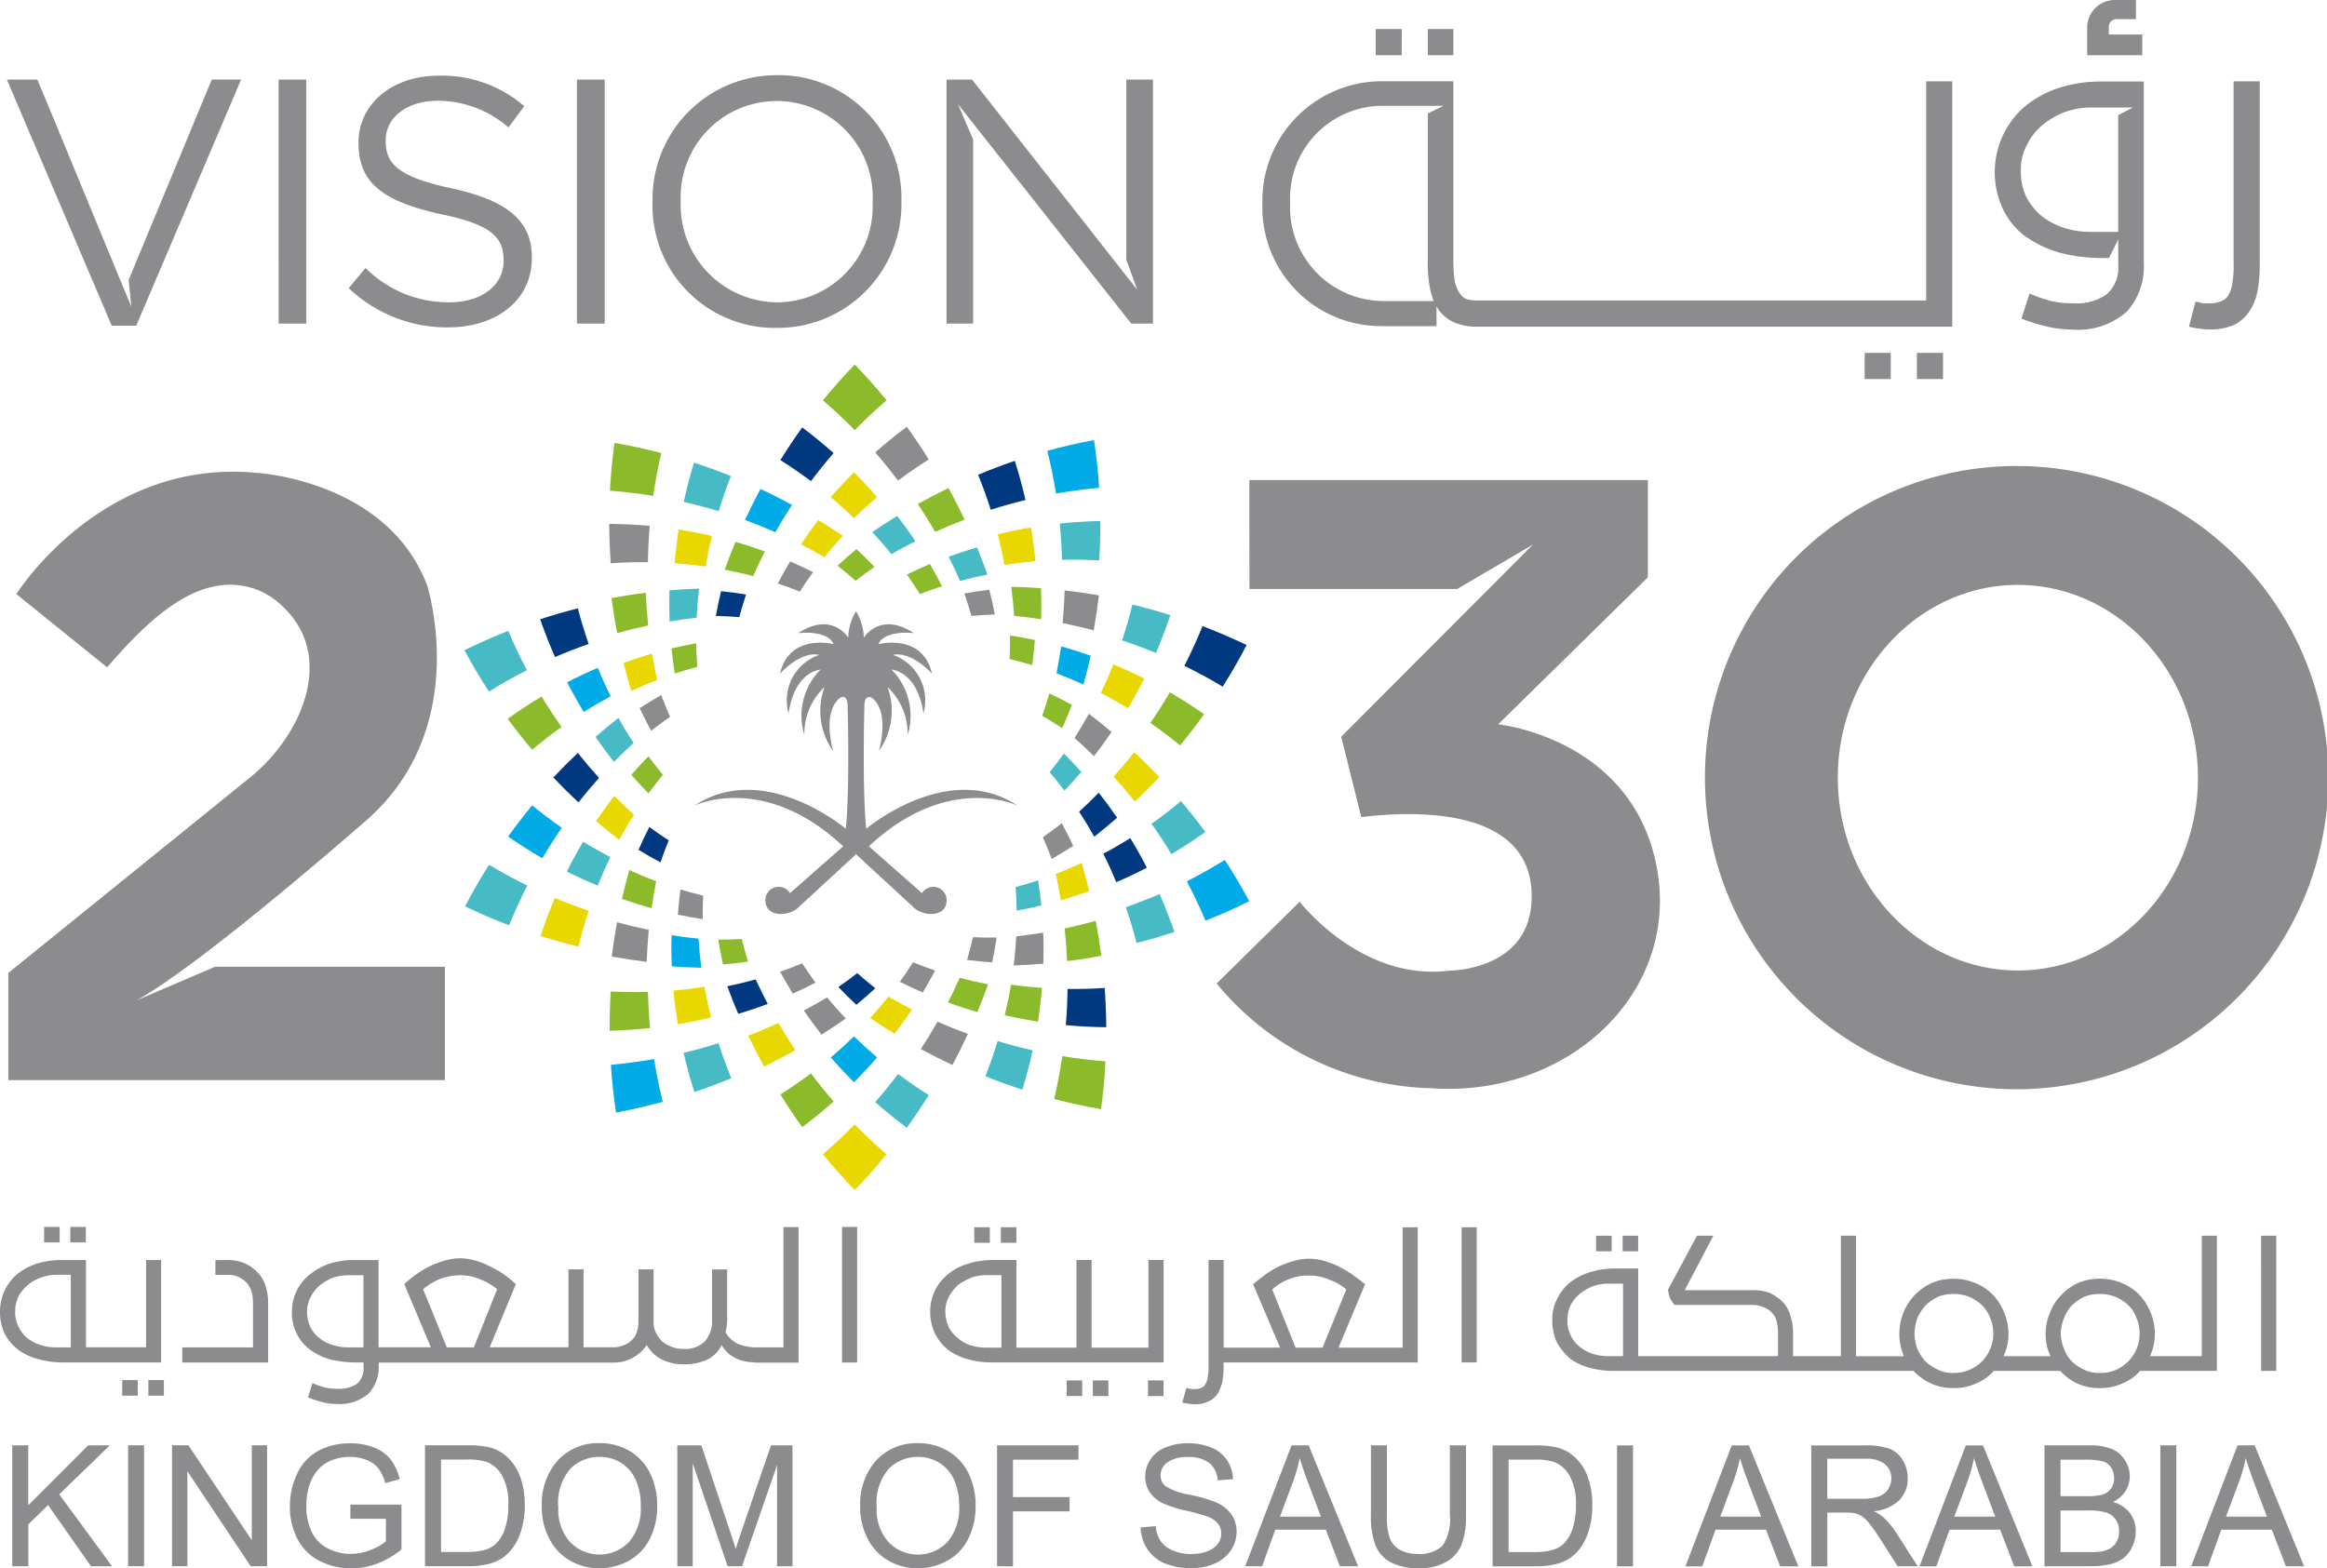 <svg id="_2030" data-name="2030" xmlns="http://www.w3.org/2000/svg" width="110.489" height="74.487" viewBox="0 0 110.489 74.487">
  <g id="Group_3" data-name="Group 3">
    <path id="Path_99" data-name="Path 99" d="M211.889,182.309q-.706.323-1.433.6.355.746.754,1.467.754-.366,1.488-.777-.424-.63-.808-1.289Z" transform="translate(-174.93 -133.722)" fill="#e9d700" fill-rule="evenodd"/>
    <path id="Path_100" data-name="Path 100" d="M186.849,170.51l-4.309-3.48s4.027-6.451,11.377-5.76c0,0,6.213.325,8.121,5.333,0,0,2.156,6.679-2.8,11.1,0,0-7.85,6.9-11,8.626l3.736-1.6h10.913v5.386H182.157v-5.092l11.5-9.3c2.429-1.964,4.227-5.912,1.258-8.345a3.516,3.516,0,0,0-2.92-.722c-2.081.371-4.011,2.553-5.148,3.853Z" transform="translate(-181.762 -138.815)" fill="#8c8c8e" fill-rule="evenodd"/>
    <path id="Path_101" data-name="Path 101" d="M229.93,166.712l-.006-5.175h18.921v4.622l-7.108,6.98s5.947.6,7.395,6.177c1.63,6.287-3.925,11.578-10.564,11.106a13.6,13.6,0,0,1-10.195-4.974l3.942-3.884s2.923,3.816,7.137,3.271c0,0,3.684,0,3.869-3.246.243-4.277-4.824-4.436-8.083-4.045l-.952-3.815,9.107-9.13-3.6,2.112Z" transform="translate(-170.604 -138.738)" fill="#8c8c8e" fill-rule="evenodd"/>
    <path id="Path_102" data-name="Path 102" d="M261.906,161a14.8,14.8,0,1,1-14.858,14.8A14.787,14.787,0,0,1,261.906,161Zm0,5.648c4.71,0,8.55,4.113,8.55,9.156s-3.84,9.155-8.55,9.155-8.549-4.112-8.549-9.155S257.2,166.646,261.906,166.646Z" transform="translate(-166.095 -138.868)" fill="#8c8c8e" fill-rule="evenodd"/>
    <path id="Path_103" data-name="Path 103" d="M214.714,163.419q.528-.516,1.1-1-.527-.609-1.1-1.18-.57.571-1.1,1.18Q214.186,162.9,214.714,163.419Z" transform="translate(-174.167 -138.809)" fill="#e9d700" fill-rule="evenodd"/>
    <path id="Path_104" data-name="Path 104" d="M214.824,160.234q.723-.739,1.51-1.416-.721-.887-1.511-1.7-.788.817-1.511,1.7.785.678,1.511,1.416Z" transform="translate(-174.24 -139.806)" fill="#8bbb2a" fill-rule="evenodd"/>
    <path id="Path_105" data-name="Path 105" d="M216.4,162.052q.7-.527,1.456-1-.5-.8-1.043-1.554-.776.58-1.5,1.218.565.65,1.083,1.338Z" transform="translate(-173.757 -139.23)" fill="#8c8c8e" fill-rule="evenodd"/>
    <path id="Path_106" data-name="Path 106" d="M218.663,165.707q-.256-.584-.542-1.151.665-.244,1.347-.444.263.637.494,1.291-.659.13-1.3.3Z" transform="translate(-173.079 -138.116)" fill="#46bbc6" fill-rule="evenodd"/>
    <path id="Path_107" data-name="Path 107" d="M217.144,166.181q-.294-.472-.618-.934c.358-.175.722-.342,1.089-.5q.3.519.578,1.054-.533.171-1.05.375Z" transform="translate(-173.464 -137.961)" fill="#8bbb2a" fill-rule="evenodd"/>
    <path id="Path_108" data-name="Path 108" d="M217.764,163.92q-.389-.674-.821-1.322.723-.4,1.46-.755.4.736.763,1.5-.711.267-1.4.58Z" transform="translate(-173.364 -138.664)" fill="#8bbb2a" fill-rule="evenodd"/>
    <path id="Path_109" data-name="Path 109" d="M216.11,164.721q-.433-.537-.91-1.046.585-.4,1.186-.764c.3.389.59.789.863,1.2Q216.672,164.4,216.11,164.721Z" transform="translate(-173.784 -138.406)" fill="#46bbc6" fill-rule="evenodd"/>
    <path id="Path_110" data-name="Path 110" d="M213.136,162.079q.514-.687,1.078-1.337-.717-.638-1.491-1.219-.543.756-1.036,1.551.75.477,1.45,1Z" transform="translate(-174.633 -139.224)" fill="#003980" fill-rule="evenodd"/>
    <path id="Path_111" data-name="Path 111" d="M214.714,182.819q.528.515,1.1,1-.527.608-1.1,1.18-.57-.572-1.1-1.18Q214.186,183.335,214.714,182.819Z" transform="translate(-174.167 -133.599)" fill="#00abe7" fill-rule="evenodd"/>
    <path id="Path_112" data-name="Path 112" d="M214.824,186.189q.723.739,1.51,1.416-.721.887-1.511,1.7-.788-.818-1.511-1.7.785-.677,1.511-1.416Z" transform="translate(-174.24 -132.786)" fill="#e9d700" fill-rule="evenodd"/>
    <path id="Path_113" data-name="Path 113" d="M216.4,184.259q.7.526,1.456,1-.5.8-1.043,1.554-.776-.58-1.5-1.218Q215.878,184.947,216.4,184.259Z" transform="translate(-173.757 -133.251)" fill="#46bbc6" fill-rule="evenodd"/>
    <path id="Path_114" data-name="Path 114" d="M213.136,184.232q.514.688,1.078,1.337-.717.639-1.491,1.22-.543-.756-1.036-1.551.75-.476,1.45-1Z" transform="translate(-174.633 -133.258)" fill="#8bbb2a" fill-rule="evenodd"/>
    <path id="Path_115" data-name="Path 115" d="M220.316,165.127q.728-.113,1.471-.175-.076-.8-.211-1.6-.8.132-1.576.324.185.723.316,1.45Z" transform="translate(-172.625 -138.299)" fill="#e9d700" fill-rule="evenodd"/>
    <path id="Path_116" data-name="Path 116" d="M222.307,162.549q1.017-.181,2.05-.275-.074-1.142-.244-2.266-1.115.208-2.217.51.248,1.007.411,2.03Z" transform="translate(-172.168 -139.107)" fill="#00abe7" fill-rule="evenodd"/>
    <path id="Path_117" data-name="Path 117" d="M222.481,164.945q.877-.02,1.766.03.057-.938.049-1.872-.968.021-1.924.121.084.857.108,1.72Z" transform="translate(-172.053 -138.359)" fill="#46bbc6" fill-rule="evenodd"/>
    <path id="Path_118" data-name="Path 118" d="M222.482,167.312c.047-.517.081-1.035.094-1.553q.82.094,1.629.234-.1.833-.246,1.664-.733-.2-1.479-.344Z" transform="translate(-172.027 -137.718)" fill="#8c8c8e" fill-rule="evenodd"/>
    <path id="Path_119" data-name="Path 119" d="M220.652,167q-.043-.69-.135-1.381.706.016,1.408.067.031.739.01,1.477-.639-.1-1.284-.163Z" transform="translate(-172.501 -137.752)" fill="#8bbb2a" fill-rule="evenodd"/>
    <path id="Path_120" data-name="Path 120" d="M219.058,166.977q-.15-.538-.335-1.068c.393-.069.788-.128,1.185-.174q.149.582.263,1.173c-.372.011-.743.035-1.113.069Z" transform="translate(-172.934 -137.724)" fill="#8c8c8e" fill-rule="evenodd"/>
    <path id="Path_121" data-name="Path 121" d="M219.847,163.124q.817-.259,1.652-.462-.215-.936-.508-1.86-.88.3-1.743.661.336.824.6,1.662Z" transform="translate(-172.807 -138.915)" fill="#003980" fill-rule="evenodd"/>
    <path id="Path_122" data-name="Path 122" d="M209.068,180.928q.131.726.316,1.45-.781.188-1.577.323-.135-.8-.211-1.6.743-.062,1.471-.175Z" transform="translate(-175.62 -134.056)" fill="#e9d700" fill-rule="evenodd"/>
    <path id="Path_123" data-name="Path 123" d="M208.808,179.112q.042.691.135,1.382-.706-.016-1.408-.067-.031-.739-.01-1.477.638.1,1.283.163Z" transform="translate(-175.64 -134.533)" fill="#00abe7" fill-rule="evenodd"/>
    <path id="Path_124" data-name="Path 124" d="M207.255,183.688q.161,1.023.411,2.03-1.1.3-2.217.51c-.112-.749-.2-1.506-.244-2.266q1.031-.094,2.05-.275Z" transform="translate(-176.198 -133.39)" fill="#00abe7" fill-rule="evenodd"/>
    <path id="Path_125" data-name="Path 125" d="M209.642,183.08q.267.837.606,1.663-.865.36-1.749.659-.3-.924-.514-1.862Q208.821,183.34,209.642,183.08Z" transform="translate(-175.527 -133.536)" fill="#46bbc6" fill-rule="evenodd"/>
    <path id="Path_126" data-name="Path 126" d="M213.69,181.33c-.364.218-.734.425-1.107.622q.4.586.84,1.145.582-.367,1.149-.764-.46-.489-.883-1Z" transform="translate(-174.416 -133.959)" fill="#8c8c8e" fill-rule="evenodd"/>
    <path id="Path_127" data-name="Path 127" d="M212.721,180.025q-.514.216-1.043.4.285.526.6,1.039.548-.245,1.081-.523-.335-.45-.638-.916Z" transform="translate(-174.635 -134.274)" fill="#8c8c8e" fill-rule="evenodd"/>
    <path id="Path_128" data-name="Path 128" d="M211,180.642q-.664.185-1.346.323.245.664.523,1.312.707-.212,1.4-.472-.3-.574-.573-1.162Z" transform="translate(-175.123 -134.125)" fill="#003980" fill-rule="evenodd"/>
    <path id="Path_129" data-name="Path 129" d="M210.428,179.094q-.556.033-1.117.032.1.592.224,1.18c.4-.033.8-.079,1.192-.135-.111-.356-.21-.716-.3-1.077Z" transform="translate(-175.207 -134.499)" fill="#8bbb2a" fill-rule="evenodd"/>
    <path id="Path_130" data-name="Path 130" d="M206.975,181.125q.021.858.1,1.716-.952.1-1.919.127-.006-.931.052-1.867Q206.1,181.147,206.975,181.125Z" transform="translate(-176.209 -134.014)" fill="#8bbb2a" fill-rule="evenodd"/>
    <path id="Path_131" data-name="Path 131" d="M223.943,169.948q.654.338,1.291.728.409-.693.77-1.416-.722-.363-1.464-.67Q224.263,169.283,223.943,169.948Z" transform="translate(-171.674 -137.035)" fill="#e9d700" fill-rule="evenodd"/>
    <path id="Path_132" data-name="Path 132" d="M220.45,168.6q.542.13,1.079.292.079-.594.125-1.193c-.391-.084-.785-.155-1.18-.216q.006.56-.023,1.117Z" transform="translate(-172.517 -137.303)" fill="#8bbb2a" fill-rule="evenodd"/>
    <path id="Path_133" data-name="Path 133" d="M222.247,169.178q.646.244,1.278.534.192-.682.348-1.369-.7-.246-1.406-.442Q222.373,168.541,222.247,169.178Z" transform="translate(-172.083 -137.201)" fill="#00abe7" fill-rule="evenodd"/>
    <path id="Path_134" data-name="Path 134" d="M227.139,169.012q.928.454,1.818.988.612-.966,1.135-1.976c-.682-.327-1.379-.628-2.091-.9q-.392.961-.862,1.884Z" transform="translate(-170.902 -137.388)" fill="#003980" fill-rule="evenodd"/>
    <path id="Path_135" data-name="Path 135" d="M225.839,171.112q.721.5,1.409,1.068.6-.725,1.14-1.484-.794-.554-1.626-1.039-.436.743-.923,1.454Z" transform="translate(-171.216 -136.777)" fill="#8bbb2a" fill-rule="evenodd"/>
    <path id="Path_136" data-name="Path 136" d="M224.758,168q.813.273,1.606.6.377-.885.682-1.8-.887-.278-1.8-.5-.213.864-.492,1.7Z" transform="translate(-171.477 -137.587)" fill="#46bbc6" fill-rule="evenodd"/>
    <path id="Path_137" data-name="Path 137" d="M205.584,176.1q-.321.664-.6,1.358-.743-.307-1.464-.669.36-.724.77-1.417.636.389,1.291.728Z" transform="translate(-176.604 -135.397)" fill="#46bbc6" fill-rule="evenodd"/>
    <path id="Path_138" data-name="Path 138" d="M207.487,172.983q-.357.43-.688.883-.419-.428-.814-.879.394-.453.814-.883.33.452.688.879Z" transform="translate(-176.01 -136.186)" fill="#8bbb2a" fill-rule="evenodd"/>
    <path id="Path_139" data-name="Path 139" d="M206.438,174.507q-.37.581-.7,1.2-.562-.431-1.1-.885.41-.616.86-1.2.458.457.942.89Z" transform="translate(-176.335 -135.821)" fill="#e9d700" fill-rule="evenodd"/>
    <path id="Path_140" data-name="Path 140" d="M202.58,177.246q-.471.921-.862,1.884-1.068-.405-2.091-.9.525-1.008,1.136-1.976.89.533,1.818.988Z" transform="translate(-177.545 -135.184)" fill="#46bbc6" fill-rule="evenodd"/>
    <path id="Path_141" data-name="Path 141" d="M204.8,178.134q-.276.834-.487,1.7-.911-.22-1.8-.5.3-.921.679-1.808.794.33,1.609.607Z" transform="translate(-176.848 -134.877)" fill="#e9d700" fill-rule="evenodd"/>
    <path id="Path_142" data-name="Path 142" d="M208.968,177.493q-.542-.129-1.079-.292-.078.594-.124,1.193.586.125,1.18.216c0-.374,0-.746.023-1.117Z" transform="translate(-175.58 -134.956)" fill="#8c8c8e" fill-rule="evenodd"/>
    <path id="Path_143" data-name="Path 143" d="M207,178.816q-.761-.157-1.511-.362-.151.814-.254,1.63.824.151,1.659.251c.019-.507.055-1.014.1-1.519Z" transform="translate(-176.19 -134.653)" fill="#8c8c8e" fill-rule="evenodd"/>
    <path id="Path_144" data-name="Path 144" d="M207.253,176.991q-.646-.242-1.278-.534-.191.682-.348,1.369.7.247,1.406.443.094-.64.22-1.278Z" transform="translate(-176.096 -135.135)" fill="#8bbb2a" fill-rule="evenodd"/>
    <path id="Path_145" data-name="Path 145" d="M207.695,175.443q-.471-.3-.922-.634c-.181.356-.353.718-.512,1.086q.512.313,1.042.595.179-.53.392-1.046Z" transform="translate(-175.943 -135.533)" fill="#003980" fill-rule="evenodd"/>
    <path id="Path_146" data-name="Path 146" d="M203.821,175.045q-.487.708-.923,1.448-.831-.479-1.625-1.032.543-.755,1.139-1.478.688.563,1.41,1.061Z" transform="translate(-177.147 -135.732)" fill="#00abe7" fill-rule="evenodd"/>
    <path id="Path_147" data-name="Path 147" d="M224.039,175.978q.33.661.612,1.351.738-.317,1.455-.689-.37-.72-.788-1.406-.631.4-1.281.744Z" transform="translate(-171.651 -135.431)" fill="#003980" fill-rule="evenodd"/>
    <path id="Path_148" data-name="Path 148" d="M222.935,171.626q.475.421.928.867.435-.561.832-1.151-.525-.444-1.076-.864-.323.589-.684,1.149Z" transform="translate(-171.917 -136.579)" fill="#8c8c8e" fill-rule="evenodd"/>
    <path id="Path_149" data-name="Path 149" d="M221.987,172.887q.362.425.7.874c.276-.289.544-.586.8-.89q-.4-.448-.826-.872-.325.456-.676.888Z" transform="translate(-172.146 -136.212)" fill="#46bbc6" fill-rule="evenodd"/>
    <path id="Path_150" data-name="Path 150" d="M224.433,173.111q.522.576,1.007,1.185.6-.567,1.164-1.166-.577-.608-1.193-1.184-.471.6-.979,1.165Z" transform="translate(-171.555 -136.224)" fill="#e9d700" fill-rule="evenodd"/>
    <path id="Path_151" data-name="Path 151" d="M223.113,174.4q.377.577.718,1.187.556-.437,1.087-.9-.417-.61-.875-1.189-.451.463-.93.9Z" transform="translate(-171.874 -135.85)" fill="#003980" fill-rule="evenodd"/>
    <path id="Path_152" data-name="Path 152" d="M227.231,177.082q.483.916.886,1.872,1.063-.419,2.08-.924-.538-1-1.161-1.96-.883.545-1.8,1.013Z" transform="translate(-170.88 -135.229)" fill="#00abe7" fill-rule="evenodd"/>
    <path id="Path_153" data-name="Path 153" d="M221.7,170.762c.322.186.64.382.951.588q.245-.547.459-1.108-.526-.288-1.07-.544Q221.888,170.237,221.7,170.762Z" transform="translate(-172.215 -136.767)" fill="#8bbb2a" fill-rule="evenodd"/>
    <path id="Path_154" data-name="Path 154" d="M224.9,178q.287.831.51,1.7.908-.232,1.794-.524-.315-.918-.7-1.8Q225.709,177.716,224.9,178Z" transform="translate(-171.443 -134.914)" fill="#46bbc6" fill-rule="evenodd"/>
    <path id="Path_155" data-name="Path 155" d="M225.883,174.9q.5.7.942,1.436.825-.491,1.611-1.053-.552-.749-1.158-1.464-.681.572-1.4,1.08Z" transform="translate(-171.205 -135.772)" fill="#46bbc6" fill-rule="evenodd"/>
    <path id="Path_156" data-name="Path 156" d="M205.6,170.071q-.65.347-1.282.744-.418-.687-.788-1.407.716-.372,1.455-.688.283.69.612,1.351Z" transform="translate(-176.602 -137.003)" fill="#00abe7" fill-rule="evenodd"/>
    <path id="Path_157" data-name="Path 157" d="M202.567,169.176q-.923.467-1.8,1.012-.625-.958-1.162-1.961,1.017-.5,2.079-.924.4.956.887,1.873Z" transform="translate(-177.551 -137.345)" fill="#46bbc6" fill-rule="evenodd"/>
    <path id="Path_158" data-name="Path 158" d="M203.816,171.259q-.714.511-1.4,1.086-.606-.717-1.16-1.468.787-.567,1.612-1.059.446.737.942,1.441Z" transform="translate(-177.15 -136.738)" fill="#8bbb2a" fill-rule="evenodd"/>
    <path id="Path_159" data-name="Path 159" d="M205.172,173.161q-.522-.576-1.006-1.185-.6.567-1.164,1.166.577.608,1.193,1.184.471-.6.978-1.165Z" transform="translate(-176.73 -136.217)" fill="#003980" fill-rule="evenodd"/>
    <path id="Path_160" data-name="Path 160" d="M206.42,171.824q-.377-.577-.718-1.187-.557.438-1.087.9.417.61.876,1.189.451-.463.93-.9Z" transform="translate(-176.34 -136.54)" fill="#46bbc6" fill-rule="evenodd"/>
    <path id="Path_161" data-name="Path 161" d="M204.805,168.135q-.81.283-1.6.623-.389-.879-.707-1.794.883-.289,1.79-.519.225.861.514,1.691Z" transform="translate(-176.851 -137.553)" fill="#003980" fill-rule="evenodd"/>
    <path id="Path_162" data-name="Path 162" d="M220.566,180.841q-.122.728-.3,1.455.783.178,1.581.3.124-.8.188-1.6-.743-.052-1.472-.156Z" transform="translate(-172.561 -134.077)" fill="#8bbb2a" fill-rule="evenodd"/>
    <path id="Path_163" data-name="Path 163" d="M222.22,176.71q.137.623.241,1.249.68-.2,1.349-.439-.164-.669-.362-1.334-.608.283-1.228.524Z" transform="translate(-172.09 -135.201)" fill="#e9d700" fill-rule="evenodd"/>
    <path id="Path_164" data-name="Path 164" d="M220.684,177.169q.042.557.051,1.119c.392-.07.784-.151,1.172-.245q-.06-.6-.155-1.192-.53.176-1.068.317Z" transform="translate(-172.461 -135.04)" fill="#46bbc6" fill-rule="evenodd"/>
    <path id="Path_165" data-name="Path 165" d="M222.56,178.762q.083.773.116,1.552.82-.1,1.626-.255-.109-.832-.268-1.661c-.487.137-.979.256-1.475.364Z" transform="translate(-172.008 -134.666)" fill="#8bbb2a" fill-rule="evenodd"/>
    <path id="Path_166" data-name="Path 166" d="M220.73,179.029q-.034.69-.118,1.382.707-.024,1.407-.085.022-.739-.008-1.477-.637.107-1.281.179Z" transform="translate(-172.478 -134.558)" fill="#8c8c8e" fill-rule="evenodd"/>
    <path id="Path_167" data-name="Path 167" d="M222.543,183.576q-.149,1.024-.384,2.036,1.1.289,2.224.482c.1-.75.175-1.508.214-2.27q-1.033-.081-2.053-.248Z" transform="translate(-172.104 -133.416)" fill="#8bbb2a" fill-rule="evenodd"/>
    <path id="Path_168" data-name="Path 168" d="M221.722,175.324q.227.511.424,1.039.519-.3,1.023-.624-.256-.544-.545-1.072-.441.344-.9.661Z" transform="translate(-172.21 -135.567)" fill="#8c8c8e" fill-rule="evenodd"/>
    <path id="Path_169" data-name="Path 169" d="M220.111,183q-.257.84-.585,1.671.87.348,1.757.636.283-.926.49-1.868Q220.934,183.25,220.111,183Z" transform="translate(-172.74 -133.555)" fill="#46bbc6" fill-rule="evenodd"/>
    <path id="Path_170" data-name="Path 170" d="M215.989,181.3q.55.32,1.115.608-.393.591-.825,1.156-.587-.359-1.159-.748.454-.5.87-1.015Z" transform="translate(-173.804 -133.965)" fill="#e9d700" fill-rule="evenodd"/>
    <path id="Path_171" data-name="Path 171" d="M216.881,179.987q.518.21,1.048.388-.278.531-.587,1.045-.551-.238-1.088-.509.33-.452.626-.924Z" transform="translate(-173.53 -134.283)" fill="#8c8c8e" fill-rule="evenodd"/>
    <path id="Path_172" data-name="Path 172" d="M217.851,182.259q.71.313,1.441.58-.347.751-.734,1.476-.758-.355-1.5-.758Q217.475,182.921,217.851,182.259Z" transform="translate(-173.336 -133.734)" fill="#8c8c8e" fill-rule="evenodd"/>
    <path id="Path_173" data-name="Path 173" d="M218.651,180.58q.667.176,1.351.305-.236.667-.507,1.319-.709-.2-1.4-.455.295-.576.559-1.17Z" transform="translate(-173.086 -134.14)" fill="#8bbb2a" fill-rule="evenodd"/>
    <path id="Path_174" data-name="Path 174" d="M214.8,180.4q.417.37.858.717-.439.407-.9.788-.44-.41-.854-.845c.308-.211.606-.432.9-.661Z" transform="translate(-174.098 -134.183)" fill="#003980" fill-rule="evenodd"/>
    <path id="Path_175" data-name="Path 175" d="M219.111,179.026q.557.025,1.117.017c-.058.4-.127.79-.208,1.18-.4-.027-.8-.068-1.194-.119.107-.357.2-.718.283-1.08Z" transform="translate(-172.909 -134.515)" fill="#8c8c8e" fill-rule="evenodd"/>
    <path id="Path_176" data-name="Path 176" d="M222.685,181.015q-.01.859-.082,1.717.954.091,1.921.1-.008-.93-.076-1.866-.887.06-1.763.047Z" transform="translate(-171.997 -134.046)" fill="#003980" fill-rule="evenodd"/>
    <path id="Path_177" data-name="Path 177" d="M209.115,165.185q-.729-.1-1.472-.155.066-.8.188-1.6.8.124,1.58.3-.175.726-.3,1.454Z" transform="translate(-175.609 -138.281)" fill="#e9d700" fill-rule="evenodd"/>
    <path id="Path_178" data-name="Path 178" d="M213.588,164.831q-.549-.319-1.115-.608.392-.591.825-1.156.588.359,1.16.748-.454.5-.87,1.015Z" transform="translate(-174.443 -138.368)" fill="#e9d700" fill-rule="evenodd"/>
    <path id="Path_179" data-name="Path 179" d="M212.636,166.084q-.519-.21-1.049-.388.279-.531.587-1.046.551.239,1.088.509-.33.453-.626.924Z" transform="translate(-174.657 -137.986)" fill="#8c8c8e" fill-rule="evenodd"/>
    <path id="Path_180" data-name="Path 180" d="M211.774,163.933q-.711-.314-1.441-.58.346-.751.734-1.477.759.355,1.5.758Q212.149,163.271,211.774,163.933Z" transform="translate(-174.96 -138.656)" fill="#00abe7" fill-rule="evenodd"/>
    <path id="Path_181" data-name="Path 181" d="M210.909,165.527q-.667-.176-1.35-.305.235-.669.506-1.319.71.2,1.4.455-.295.576-.559,1.169Z" transform="translate(-175.147 -138.166)" fill="#8bbb2a" fill-rule="evenodd"/>
    <path id="Path_182" data-name="Path 182" d="M207.221,162.633q-1.019-.168-2.053-.248.059-1.142.215-2.27,1.118.193,2.223.482-.236,1.012-.384,2.037Z" transform="translate(-176.207 -139.081)" fill="#8bbb2a" fill-rule="evenodd"/>
    <path id="Path_183" data-name="Path 183" d="M214.731,165.684q-.417-.37-.858-.717.439-.407.9-.788.44.41.854.845-.461.317-.9.661Z" transform="translate(-174.105 -138.1)" fill="#8bbb2a" fill-rule="evenodd"/>
    <path id="Path_184" data-name="Path 184" d="M206.979,165.032q-.877-.009-1.766.053-.068-.936-.074-1.871.969.009,1.925.094-.073.86-.086,1.721Z" transform="translate(-176.214 -138.333)" fill="#8c8c8e" fill-rule="evenodd"/>
    <path id="Path_185" data-name="Path 185" d="M207.28,169.426q-.138-.622-.24-1.249-.681.2-1.349.439.165.669.362,1.334.608-.283,1.228-.524Z" transform="translate(-176.081 -137.134)" fill="#e9d700" fill-rule="evenodd"/>
    <path id="Path_186" data-name="Path 186" d="M208.746,168.9q-.042-.557-.052-1.119-.589.106-1.172.245c.04.4.094.8.155,1.193.354-.118.71-.223,1.069-.318Z" transform="translate(-175.638 -137.23)" fill="#8bbb2a" fill-rule="evenodd"/>
    <path id="Path_187" data-name="Path 187" d="M206.97,167.4q-.084-.775-.117-1.552-.819.1-1.626.255.109.832.268,1.661c.488-.137.979-.257,1.475-.363Z" transform="translate(-176.192 -137.696)" fill="#8bbb2a" fill-rule="evenodd"/>
    <path id="Path_188" data-name="Path 188" d="M208.735,167.071q.033-.691.117-1.383-.707.023-1.407.084-.021.739.008,1.478Q208.09,167.142,208.735,167.071Z" transform="translate(-175.659 -137.735)" fill="#46bbc6" fill-rule="evenodd"/>
    <path id="Path_189" data-name="Path 189" d="M207.75,170.8q-.225-.511-.423-1.039-.519.3-1.022.624.256.544.544,1.072.44-.344.9-.661Z" transform="translate(-175.932 -136.752)" fill="#8c8c8e" fill-rule="evenodd"/>
    <path id="Path_190" data-name="Path 190" d="M210.332,167.02q.144-.54.321-1.073-.591-.1-1.187-.158c-.094.389-.176.782-.247,1.176.372.007.743.026,1.113.055Z" transform="translate(-175.229 -137.711)" fill="#003980" fill-rule="evenodd"/>
    <path id="Path_191" data-name="Path 191" d="M209.65,163.177q-.82-.249-1.658-.44.2-.94.484-1.866.884.287,1.752.637-.325.829-.578,1.669Z" transform="translate(-175.525 -138.898)" fill="#46bbc6" fill-rule="evenodd"/>
    <path id="Path_192" data-name="Path 192" d="M182.308,204.229v-5.742h.759v2.847l2.845-2.847h1.027l-2.4,2.326,2.509,3.416h-1l-2.039-2.906-.938.916v1.99Zm103.458,0,2.2-5.742h.817l2.345,5.742h-.864l-.668-1.739h-2.4l-.628,1.739Zm1.653-2.358h1.943l-.6-1.59q-.272-.725-.405-1.191a7.342,7.342,0,0,1-.309,1.1Zm-3.117,2.358v-5.742h.758v5.742Zm-5.5,0v-5.742h2.15a2.667,2.667,0,0,1,1.052.173,1.352,1.352,0,0,1,.621.538,1.418,1.418,0,0,1,.226.758,1.3,1.3,0,0,1-.2.693,1.428,1.428,0,0,1-.6.526,1.491,1.491,0,0,1,.8.519,1.4,1.4,0,0,1,.283.87,1.686,1.686,0,0,1-.171.75,1.457,1.457,0,0,1-.421.535,1.75,1.75,0,0,1-.627.283,3.782,3.782,0,0,1-.924.094Zm.759-3.329H280.8a2.775,2.775,0,0,0,.723-.067.8.8,0,0,0,.435-.286.827.827,0,0,0,.147-.5.929.929,0,0,0-.136-.5.7.7,0,0,0-.391-.3,3.272,3.272,0,0,0-.873-.08h-1.144V200.9Zm0,2.652h1.426a3.339,3.339,0,0,0,.518-.027,1.242,1.242,0,0,0,.438-.158.831.831,0,0,0,.289-.318,1.009,1.009,0,0,0,.113-.484.962.962,0,0,0-.164-.559.867.867,0,0,0-.456-.333,2.866,2.866,0,0,0-.838-.094h-1.324v1.973Zm-6.695.678,2.2-5.742h.816l2.345,5.742h-.864l-.668-1.739h-2.4l-.628,1.739Zm1.653-2.358h1.943l-.6-1.59q-.273-.724-.406-1.191a7.329,7.329,0,0,1-.309,1.1Zm-6.79,2.358v-5.742h2.54a3.37,3.37,0,0,1,1.165.155,1.279,1.279,0,0,1,.638.545,1.64,1.64,0,0,1,.235.866,1.44,1.44,0,0,1-.395,1.03,2,2,0,0,1-1.219.533,1.915,1.915,0,0,1,.458.286,4.024,4.024,0,0,1,.629.763l1,1.563h-.953l-.758-1.195c-.221-.344-.4-.609-.548-.79a1.691,1.691,0,0,0-.384-.383,1.139,1.139,0,0,0-.346-.154,2.409,2.409,0,0,0-.424-.027h-.878v2.55Zm.758-3.207h1.63a2.417,2.417,0,0,0,.813-.108.862.862,0,0,0,.446-.345.935.935,0,0,0,.152-.515.853.853,0,0,0-.295-.669,1.373,1.373,0,0,0-.932-.263h-1.815v1.9Zm-6.735,3.207,2.2-5.742h.816l2.345,5.742h-.865l-.668-1.739h-2.4l-.628,1.739Zm1.653-2.358h1.943l-.6-1.59q-.273-.724-.406-1.191a7.336,7.336,0,0,1-.309,1.1Zm-4.9,2.358v-5.742h.758v5.742Zm-5.909,0v-5.742h1.973a4.776,4.776,0,0,1,1.02.083,1.936,1.936,0,0,1,.84.41,2.347,2.347,0,0,1,.677.981,3.852,3.852,0,0,1,.225,1.365,3.984,3.984,0,0,1-.153,1.159,2.774,2.774,0,0,1-.39.837,2.054,2.054,0,0,1-.522.519,2.094,2.094,0,0,1-.683.289,3.9,3.9,0,0,1-.92.1Zm.758-.678h1.225a2.947,2.947,0,0,0,.889-.105,1.278,1.278,0,0,0,.514-.3,1.8,1.8,0,0,0,.42-.726,3.567,3.567,0,0,0,.151-1.107,2.672,2.672,0,0,0-.3-1.384,1.481,1.481,0,0,0-.717-.648,2.931,2.931,0,0,0-.981-.118h-1.2v4.387Zm-2.779-5.065h.759V201.8a3.925,3.925,0,0,1-.2,1.375,1.673,1.673,0,0,1-.707.827,2.481,2.481,0,0,1-1.338.319,2.735,2.735,0,0,1-1.319-.278,1.579,1.579,0,0,1-.731-.8,3.824,3.824,0,0,1-.219-1.439v-3.318h.758V201.8a3.23,3.23,0,0,0,.139,1.1,1.058,1.058,0,0,0,.476.547,1.648,1.648,0,0,0,.827.193,1.576,1.576,0,0,0,1.193-.382,2.2,2.2,0,0,0,.355-1.459v-3.314Zm-9.726,5.742,2.2-5.742h.816l2.345,5.742h-.864l-.668-1.739h-2.4l-.628,1.739Zm1.652-2.358h1.943l-.6-1.59c-.181-.483-.317-.88-.406-1.191a7.34,7.34,0,0,1-.309,1.1Zm-6.618.513.715-.062a1.578,1.578,0,0,0,.236.708,1.293,1.293,0,0,0,.576.447,2.185,2.185,0,0,0,.879.169,2.114,2.114,0,0,0,.766-.128,1.07,1.07,0,0,0,.495-.354.826.826,0,0,0,.162-.492.739.739,0,0,0-.157-.472,1.147,1.147,0,0,0-.515-.339,10.062,10.062,0,0,0-1.021-.28,5.2,5.2,0,0,1-1.105-.359,1.556,1.556,0,0,1-.612-.535,1.318,1.318,0,0,1-.2-.715,1.465,1.465,0,0,1,.245-.812,1.533,1.533,0,0,1,.719-.575,2.743,2.743,0,0,1,1.051-.2,2.864,2.864,0,0,1,1.124.206,1.616,1.616,0,0,1,.748.6,1.746,1.746,0,0,1,.283.9l-.726.055a1.183,1.183,0,0,0-.4-.823,1.539,1.539,0,0,0-1-.278,1.6,1.6,0,0,0-1,.253.759.759,0,0,0-.315.609.653.653,0,0,0,.223.509,2.991,2.991,0,0,0,1.143.41,7.6,7.6,0,0,1,1.268.366,1.749,1.749,0,0,1,.739.586,1.43,1.43,0,0,1,.236.817,1.565,1.565,0,0,1-.261.864,1.732,1.732,0,0,1-.754.631,2.617,2.617,0,0,1-1.1.225,3.27,3.27,0,0,1-1.3-.227,1.829,1.829,0,0,1-.826-.684,1.934,1.934,0,0,1-.313-1.033Zm-6.816,1.845v-5.742h3.866v.678h-3.109v1.779h2.688v.678h-2.688v2.609Zm-6.495-2.8a3.121,3.121,0,0,1,.765-2.238,2.606,2.606,0,0,1,1.978-.809,2.752,2.752,0,0,1,1.43.378,2.484,2.484,0,0,1,.971,1.061,3.439,3.439,0,0,1,.333,1.54,3.386,3.386,0,0,1-.35,1.564,2.4,2.4,0,0,1-1,1.044,2.839,2.839,0,0,1-1.391.354,2.7,2.7,0,0,1-1.446-.391,2.516,2.516,0,0,1-.966-1.07,3.245,3.245,0,0,1-.33-1.433Zm.781.012a2.3,2.3,0,0,0,.556,1.636,1.94,1.94,0,0,0,2.748.053l.058-.058a2.448,2.448,0,0,0,.553-1.713,2.953,2.953,0,0,0-.236-1.224,1.824,1.824,0,0,0-.691-.812,1.88,1.88,0,0,0-1.022-.288,1.932,1.932,0,0,0-1.386.555,2.479,2.479,0,0,0-.58,1.85Zm-9.467,2.786v-5.742h1.142l1.355,4.066c.125.378.218.661.274.85q.1-.313.305-.921l1.371-3.995h1.021v5.742h-.731v-4.807l-1.664,4.807h-.684l-1.657-4.888v4.888Zm-6.432-2.8a3.125,3.125,0,0,1,.765-2.238,2.606,2.606,0,0,1,1.978-.809,2.752,2.752,0,0,1,1.43.378,2.492,2.492,0,0,1,.971,1.061,3.441,3.441,0,0,1,.333,1.54,3.386,3.386,0,0,1-.35,1.564,2.41,2.41,0,0,1-1,1.044,2.846,2.846,0,0,1-1.391.354,2.7,2.7,0,0,1-1.446-.391,2.516,2.516,0,0,1-.966-1.07,3.245,3.245,0,0,1-.33-1.433Zm.781.012a2.3,2.3,0,0,0,.556,1.636,1.941,1.941,0,0,0,2.748.054l.058-.059a2.45,2.45,0,0,0,.553-1.713,2.958,2.958,0,0,0-.236-1.224,1.826,1.826,0,0,0-.691-.812,1.88,1.88,0,0,0-1.022-.288,1.933,1.933,0,0,0-1.386.555,2.477,2.477,0,0,0-.58,1.85Zm-6.33,2.786v-5.742h1.973a4.779,4.779,0,0,1,1.021.083,1.936,1.936,0,0,1,.84.41,2.343,2.343,0,0,1,.678.981,3.851,3.851,0,0,1,.225,1.365,3.982,3.982,0,0,1-.154,1.159,2.775,2.775,0,0,1-.391.837,2.037,2.037,0,0,1-.522.519,2.094,2.094,0,0,1-.682.289,3.9,3.9,0,0,1-.92.1Zm.758-.678h1.225a2.95,2.95,0,0,0,.89-.105,1.277,1.277,0,0,0,.513-.3,1.8,1.8,0,0,0,.42-.726,3.55,3.55,0,0,0,.151-1.107,2.681,2.681,0,0,0-.295-1.384,1.482,1.482,0,0,0-.718-.648,2.931,2.931,0,0,0-.981-.118h-1.2v4.387Zm-4.3-1.575V201.3l2.426,0v2.13a4.278,4.278,0,0,1-1.152.672,3.427,3.427,0,0,1-1.219.225,3.244,3.244,0,0,1-1.534-.362,2.4,2.4,0,0,1-1.041-1.047,3.3,3.3,0,0,1-.352-1.533,3.551,3.551,0,0,1,.351-1.564,2.32,2.32,0,0,1,1.006-1.08,3.154,3.154,0,0,1,1.512-.352,2.967,2.967,0,0,1,1.123.2,1.845,1.845,0,0,1,.787.561,2.512,2.512,0,0,1,.435.94l-.684.189a2.169,2.169,0,0,0-.32-.69,1.32,1.32,0,0,0-.548-.4,2,2,0,0,0-.788-.152,2.32,2.32,0,0,0-.9.159,1.674,1.674,0,0,0-.612.417,2,2,0,0,0-.361.567,3,3,0,0,0-.219,1.155,2.8,2.8,0,0,0,.264,1.285,1.691,1.691,0,0,0,.768.767,2.362,2.362,0,0,0,1.07.252,2.521,2.521,0,0,0,.962-.191,2.415,2.415,0,0,0,.711-.405v-1.07Zm-8.469,2.253v-5.742h.778l3.009,4.509v-4.509h.727v5.742h-.778l-3.009-4.512v4.512Zm-2.086,0v-5.742h.758v5.742Z" transform="translate(-181.726 -129.841)" fill="#8c8c8e" fill-rule="evenodd"/>
    <path id="Path_193" data-name="Path 193" d="M216.072,166.558a2.5,2.5,0,0,1,.37,1.251s.774-1.271,2.38-.212c0,0-1.366-.184-1.69.522,0,0,2.1-.55,2.549,1.4,0,0-.972-1.086-1.859-.89a2.28,2.28,0,0,1,1.45,2.781s-.169-1.864-1.521-2.089a3.1,3.1,0,0,1,.775,3.106,3.057,3.057,0,0,0-.958-2.273,3.284,3.284,0,0,1-.408,3.036s.549-1.849-.338-2.527c0,0-.366-.226-.352.452,0,0-.105,3.88.087,5.773,0,0,3.875-3.288,7.191-1.1,0,0-3.283-1.605-7.065,1.932l2.524,2.222a.633.633,0,0,1,1.17.335c0,.854-1.2.793-1.633.281l-2.652-2.443-.019-.058-.019.058-2.652,2.443c-.437.512-1.634.573-1.634-.281a.633.633,0,0,1,1.171-.335l2.524-2.222c-3.781-3.541-7.065-1.932-7.065-1.932,3.316-2.186,7.191,1.1,7.191,1.1.192-1.893.086-5.773.086-5.773.015-.678-.352-.452-.352-.452-.887.678-.338,2.527-.338,2.527a3.285,3.285,0,0,1-.408-3.036,3.058,3.058,0,0,0-.958,2.273,3.1,3.1,0,0,1,.775-3.106c-1.352.226-1.521,2.089-1.521,2.089a2.278,2.278,0,0,1,1.451-2.781c-.887-.2-1.859.89-1.859.89.451-1.948,2.549-1.4,2.549-1.4-.324-.706-1.69-.522-1.69-.522,1.606-1.059,2.38.212,2.38.212a2.5,2.5,0,0,1,.367-1.251Z" transform="translate(-175.428 -137.525)" fill="#8c8c8e" fill-rule="evenodd"/>
    <path id="Path_194" data-name="Path 194" d="M187.643,198.124h.738v-.739h-.738Zm-1.727-8.016h-.738v.739h.738Zm2.967,8.016h.738v-.739h-.738Zm-4.211-8.016h-.738v.739h.738Zm9.432,2.2a1.8,1.8,0,0,0-.641-.466,1.915,1.915,0,0,0-.854-.156h-.543v.7h.641a1.045,1.045,0,0,1,.485.117,1.2,1.2,0,0,1,.388.292,1.372,1.372,0,0,1,.214.409,2.229,2.229,0,0,1,.058.544v2.082h-3.358v.72h4.077v-2.821a2.647,2.647,0,0,0-.117-.8,1.628,1.628,0,0,0-.349-.623Zm27.716,4.241h.718v-6.44h-.718Zm-2.795-.72h-1.184a2.375,2.375,0,0,1-.989-.176,1.379,1.379,0,0,1-.565-.545,2.351,2.351,0,0,0,.078-.68v-2.3h-.718v2.412a1.417,1.417,0,0,1-.33.992,1.288,1.288,0,0,1-1.009.37,1.41,1.41,0,0,1-.582-.1,1.683,1.683,0,0,1-.447-.253,1.572,1.572,0,0,1-.291-.408,1.063,1.063,0,0,1-.116-.486v-2.529h-.718V194.6a1.538,1.538,0,0,1-.1.564.872.872,0,0,1-.272.37.933.933,0,0,1-.388.214,1.127,1.127,0,0,1-.447.078h-1.4v-3.7h-.718v3.7H205.09l1.242-3a7.444,7.444,0,0,0-.6-.486,5.6,5.6,0,0,0-.659-.37,3.472,3.472,0,0,0-.7-.272,2.486,2.486,0,0,0-1.378,0,5.1,5.1,0,0,0-.7.253,4.548,4.548,0,0,0-.659.389,5.133,5.133,0,0,0-.6.486l1.261,3h-2.484v-4.144h-1.145a3.909,3.909,0,0,0-1.2.175,3.071,3.071,0,0,0-.932.525,2.2,2.2,0,0,0-.621.778,2.291,2.291,0,0,0-.214.973,2.1,2.1,0,0,0,.252,1.09,1.969,1.969,0,0,0,.641.739,2.873,2.873,0,0,0,.951.448,5.282,5.282,0,0,0,1.126.136h.427v.2a.968.968,0,0,1-.31.817,1.547,1.547,0,0,1-.912.234,2.86,2.86,0,0,1-.6-.059,3.769,3.769,0,0,1-.6-.214l-.213.681a5.048,5.048,0,0,0,.718.234,2.4,2.4,0,0,0,.641.078,2.077,2.077,0,0,0,1.533-.506,1.866,1.866,0,0,0,.466-1.322v-.137h11.14a1.839,1.839,0,0,0,.932-.233,1.971,1.971,0,0,0,.659-.6,1.686,1.686,0,0,0,.7.681,2.281,2.281,0,0,0,1.068.234,2.58,2.58,0,0,0,1.086-.214,1.524,1.524,0,0,0,.7-.7,1.181,1.181,0,0,0,.233.311,1.136,1.136,0,0,0,.33.254,1.6,1.6,0,0,0,.485.194,2.18,2.18,0,0,0,.524.059v.019h2.077v-6.44h-.718v5.72Zm17.322,2.314h.738V197.4h-.738Zm7.007-2.3-1.106-2.762a2.53,2.53,0,0,1,.835-.507,2.434,2.434,0,0,1,.912-.155,2.3,2.3,0,0,1,.951.195,2.355,2.355,0,0,1,.815.467l-1.126,2.762Zm5.087,0h-3.047l1.261-3.015c-.194-.156-.407-.311-.621-.467a7.285,7.285,0,0,0-.659-.39,4.756,4.756,0,0,0-.679-.253,2.555,2.555,0,0,0-1.4,0,5.06,5.06,0,0,0-.7.253,4.47,4.47,0,0,0-.659.39c-.213.156-.407.311-.6.467l1.281,3.014h-2.678v-4.163h-.718V196.7a2.091,2.091,0,0,1-.039.525.743.743,0,0,1-.1.331.418.418,0,0,1-.214.2.779.779,0,0,1-.33.058.545.545,0,0,1-.175-.02,1.18,1.18,0,0,1-.194-.039l-.194.7a3.459,3.459,0,0,0,.583.078,1.328,1.328,0,0,0,.659-.137,1.064,1.064,0,0,0,.427-.35,2.04,2.04,0,0,0,.233-.584,4.312,4.312,0,0,0,.058-.759v-.156h9.219v-6.421h-.718v5.722Zm-14.712,2.3h.738V197.4h-.738Zm-4.347-2.3h-.718a2.569,2.569,0,0,1-.756-.116,1.7,1.7,0,0,1-.6-.35,1.419,1.419,0,0,1-.427-.526,1.771,1.771,0,0,1-.155-.72,1.465,1.465,0,0,1,.175-.72,2.323,2.323,0,0,1,.427-.545,3.347,3.347,0,0,1,.641-.35,2.175,2.175,0,0,1,.7-.117h.718v3.443Zm7.705-4.163h-.718v4.163h-2.7v-4.163h-.718v4.163H230.1v-4.163h-1.125a4.029,4.029,0,0,0-1.225.195,2.683,2.683,0,0,0-.932.506,2.346,2.346,0,0,0-.6.779,2.312,2.312,0,0,0-.213.973,2.44,2.44,0,0,0,.252,1.089,2.4,2.4,0,0,0,.641.759,2.865,2.865,0,0,0,.951.428,4.172,4.172,0,0,0,1.126.136h8.113v-4.863Zm-4.6,6.46h.737V197.4h-.737Zm-2.388-8.016h-.738v.739h.738Zm-1.261,0H228.1v.739h.737Zm22.4,6.421h.718v-6.421h-.717v6.421Zm32.04-.627a1.843,1.843,0,0,1-.407.6,2.05,2.05,0,0,1-.582.39,1.941,1.941,0,0,1-.757.136,1.57,1.57,0,0,1-.738-.155,2.33,2.33,0,0,1-.582-.39,1.742,1.742,0,0,1-.368-.6,1.839,1.839,0,0,1-.155-.72,1.938,1.938,0,0,1,.155-.739,1.751,1.751,0,0,1,.368-.6,2.224,2.224,0,0,1,.582-.408,1.788,1.788,0,0,1,.738-.136,1.94,1.94,0,0,1,.757.136,2.162,2.162,0,0,1,.6.389,1.534,1.534,0,0,1,.388.6,1.956,1.956,0,0,1,.155.759,1.859,1.859,0,0,1-.155.739Zm-6.948,0a1.831,1.831,0,0,1-.407.6,1.91,1.91,0,0,1-.6.39,1.78,1.78,0,0,1-.738.136,1.569,1.569,0,0,1-.737-.155,2.332,2.332,0,0,1-.582-.39,2.147,2.147,0,0,1-.388-.6,2.248,2.248,0,0,1-.136-.72,2.371,2.371,0,0,1,.136-.739,2.161,2.161,0,0,1,.388-.6,2.215,2.215,0,0,1,.582-.408,1.794,1.794,0,0,1,.737-.136,1.949,1.949,0,0,1,.757.136,2.158,2.158,0,0,1,.6.389,1.788,1.788,0,0,1,.388.6,1.957,1.957,0,0,1,.155.759,1.86,1.86,0,0,1-.155.739Zm-17.427.33h-.7a2.368,2.368,0,0,1-.757-.117,1.776,1.776,0,0,1-.621-.35,1.373,1.373,0,0,1-.407-.525,1.506,1.506,0,0,1-.155-.72,1.7,1.7,0,0,1,.155-.72,1.957,1.957,0,0,1,.447-.544,2.715,2.715,0,0,1,.621-.351,2.249,2.249,0,0,1,.718-.116h.7Zm27.483,0h-2.465a2.463,2.463,0,0,0,.233-1.07,2.65,2.65,0,0,0-.213-1.031,2.7,2.7,0,0,0-.543-.836,2.488,2.488,0,0,0-.835-.545,2.562,2.562,0,0,0-1.029-.195,2.528,2.528,0,0,0-1.009.195,2.371,2.371,0,0,0-.8.567,2.224,2.224,0,0,0-.543.836,2.534,2.534,0,0,0-.214,1.012,2.409,2.409,0,0,0,.233,1.07H276.97a2.471,2.471,0,0,0,.233-1.07,2.646,2.646,0,0,0-.214-1.031,2.7,2.7,0,0,0-.543-.836,2.477,2.477,0,0,0-.834-.545,2.546,2.546,0,0,0-1.029-.195,2.454,2.454,0,0,0-1.009.195,2.663,2.663,0,0,0-.815.567,2.827,2.827,0,0,0-.543.836,2.93,2.93,0,0,0-.195,1.012,2.679,2.679,0,0,0,.059.564,5.006,5.006,0,0,0,.155.506h-2.271v-5.728h-.718v5.72h-2.271v-1.109a2.6,2.6,0,0,0-.116-.778,1.684,1.684,0,0,0-.33-.642,2.454,2.454,0,0,0-.641-.466,2.274,2.274,0,0,0-.873-.137h-3.183l1.358-2.587h-.776l-1.378,2.568a2.136,2.136,0,0,0,.1.408,1.808,1.808,0,0,0,.214.312h3.668a1.426,1.426,0,0,1,.582.117.935.935,0,0,1,.388.272.83.83,0,0,1,.214.408,2.173,2.173,0,0,1,.058.526v1.109h-6.638v-4.163h-1.125a4.013,4.013,0,0,0-1.225.195,2.882,2.882,0,0,0-.932.506,2.288,2.288,0,0,0-.582.778,2.051,2.051,0,0,0-.214.973,2.44,2.44,0,0,0,.233,1.09,3.035,3.035,0,0,0,.641.759,2.826,2.826,0,0,0,.951.427,4.23,4.23,0,0,0,1.126.137H272.7a2.551,2.551,0,0,0,.835.6,2.4,2.4,0,0,0,1.048.214,2.429,2.429,0,0,0,1.067-.214,2.21,2.21,0,0,0,.854-.6h3.163a2.48,2.48,0,0,0,.815.6,2.4,2.4,0,0,0,1.048.214,2.432,2.432,0,0,0,1.068-.214,2.218,2.218,0,0,0,.854-.6H287.1v-6.421h-.718v5.723Zm2.815.7h.718v-6.421H289.2Zm-30.84-6.421h-.738v.739h.738Zm1.261,0h-.738v.739h.738Zm-70.129,1.155h-.718v4.144h-2.853v-4.144h-1.125a4.048,4.048,0,0,0-1.225.175,3.078,3.078,0,0,0-.932.506,2.324,2.324,0,0,0-.8,1.751,2.381,2.381,0,0,0,.234,1.09,2.282,2.282,0,0,0,.659.759,2.747,2.747,0,0,0,.932.428,4.4,4.4,0,0,0,1.125.155h4.7v-4.863ZM185.2,195.83h-.7a2.385,2.385,0,0,1-.757-.117,2.124,2.124,0,0,1-.621-.331,1.623,1.623,0,0,1-.408-.545,1.463,1.463,0,0,1-.155-.72,1.687,1.687,0,0,1,.155-.7,1.927,1.927,0,0,1,1.068-.9,2.223,2.223,0,0,1,.718-.136h.7v3.446Zm13.895,0h-.718a2.385,2.385,0,0,1-.757-.117,1.748,1.748,0,0,1-.621-.331,1.427,1.427,0,0,1-.427-.526,1.71,1.71,0,0,1-.155-.72,1.448,1.448,0,0,1,.175-.7,1.723,1.723,0,0,1,.427-.545,2.5,2.5,0,0,1,.621-.369,2.4,2.4,0,0,1,.738-.117h.718v3.424Zm3.959,0-1.126-2.763a2.985,2.985,0,0,1,.854-.506,2.806,2.806,0,0,1,.912-.156,2.377,2.377,0,0,1,.951.195,2.868,2.868,0,0,1,.8.467l-1.106,2.763Z" transform="translate(-181.839 -131.839)" fill="#8c8c8e" fill-rule="evenodd"/>
    <path id="Path_195" data-name="Path 195" d="M258.719,159.932h1.239v1.243h-1.239Zm2.48,0h1.24v1.243H261.2Zm-24.463-14.139H235.5V144.55h1.24Zm29.683,8.649a5.218,5.218,0,0,0,1.628.75,8.015,8.015,0,0,0,1.963.234h.31l.439-.881v1.217a1.651,1.651,0,0,1-.568,1.4,2.46,2.46,0,0,1-1.55.414,4.227,4.227,0,0,1-1.033-.1,6.43,6.43,0,0,1-1.059-.363l-.388,1.191a9.4,9.4,0,0,0,1.266.389,5.389,5.389,0,0,0,1.111.129,3.506,3.506,0,0,0,2.635-.855,3.211,3.211,0,0,0,.8-2.3v-8.624h-1.964a6.593,6.593,0,0,0-2.092.311,5.036,5.036,0,0,0-1.6.88,4.132,4.132,0,0,0-1.008,4.921,3.592,3.592,0,0,0,1.111,1.3Zm0-4.376a2.727,2.727,0,0,1,.749-.958,3.552,3.552,0,0,1,2.3-.829h1.989l-.7.363v5.542h-1.266A4.1,4.1,0,0,1,268.2,154a3.614,3.614,0,0,1-1.083-.57,3.029,3.029,0,0,1-.723-.906,2.747,2.747,0,0,1-.258-1.243,2.416,2.416,0,0,1,.283-1.217Zm-27.229-4.273h-1.214V144.55h1.214Zm35.934,13.025a4.5,4.5,0,0,1-1.007-.129l.31-1.191a2.211,2.211,0,0,1,.336.078h.31a1.239,1.239,0,0,0,.568-.1.615.615,0,0,0,.362-.311,1.625,1.625,0,0,0,.181-.6,4.486,4.486,0,0,0,.052-.881v-8.649h1.239v8.651a6.546,6.546,0,0,1-.1,1.295,2.527,2.527,0,0,1-.413,1.01,1.888,1.888,0,0,1-.723.621,2.831,2.831,0,0,1-1.111.207Zm-39.293-.155h2.558v-.933a.58.58,0,0,1,.077.129,1.971,1.971,0,0,0,.749.622,2.745,2.745,0,0,0,1.111.207h22.552V147.035h-1.24v10.41H240.378a1.93,1.93,0,0,1-.594-.077.839.839,0,0,1-.335-.336,1.6,1.6,0,0,1-.207-.6,7.631,7.631,0,0,1-.052-.881v-8.52h-3.332a5.674,5.674,0,0,0-5.736,5.612c0,.063,0,.126,0,.189v.026a5.638,5.638,0,0,0,5.471,5.8c.079,0,.159,0,.238,0Zm-4.392-5.855a4.395,4.395,0,0,1,4.392-4.61h2.893l-.749.363v6.992a6.411,6.411,0,0,0,.1,1.295,3.533,3.533,0,0,0,.181.622h-2.4a4.454,4.454,0,0,1-4.418-4.635v-.026Zm39.153-9.637H271.6v.911h-.927a.364.364,0,0,0-.363.364v.364H271.9v.985h-2.617v-1.312a1.314,1.314,0,0,1,1.309-1.311Z" transform="translate(-170.182 -143.172)" fill="#8c8c8e" fill-rule="evenodd"/>
    <path id="Path_196" data-name="Path 196" d="M235.258,146.256h1.264v11.588h-1.032l-8.231-10.424.723,1.682v8.743h-1.264V146.257h1.212l7.845,9.984-.519-1.423v-8.562Zm-48.175,11.692-4.98-11.692h1.445l.723,1.733,3.406,8.252.335.8-.128-1.268,3.948-9.519h1.393l-4.98,11.691Zm22.09-11.692h1.316v11.588h-1.32V146.256Zm14.036,5.82a4.554,4.554,0,0,1-4.542,4.759,4.615,4.615,0,0,1-4.569-4.785v-.026a4.56,4.56,0,1,1,9.111.026Zm-4.542-6.027a5.881,5.881,0,0,0-5.909,5.852c0,.05,0,.1,0,.149v.026a5.809,5.809,0,0,0,5.638,5.973c.082,0,.164,0,.245,0a5.872,5.872,0,0,0,5.936-5.807c0-.065,0-.129,0-.194v-.026a5.83,5.83,0,0,0-5.681-5.974c-.076,0-.152,0-.227,0Zm-11.638,8.665v.026c0,1.992-1.677,3.285-3.974,3.285a6.773,6.773,0,0,1-4.722-1.863l.8-.957a5.557,5.557,0,0,0,3.974,1.629c1.574,0,2.581-.827,2.581-1.966v-.026c0-1.086-.568-1.707-3.019-2.2-2.658-.6-3.871-1.448-3.871-3.363v-.026c0-1.837,1.6-3.181,3.793-3.181a5.956,5.956,0,0,1,4.077,1.448l-.748,1.009a5.139,5.139,0,0,0-3.354-1.268c-1.5,0-2.477.828-2.477,1.862v.051c0,1.086.593,1.708,3.148,2.251,2.58.569,3.793,1.5,3.793,3.285Zm-10.708,3.13h-1.316V146.256h1.316Z" transform="translate(-181.776 -142.477)" fill="#8c8c8e" fill-rule="evenodd"/>
  </g>
</svg>
